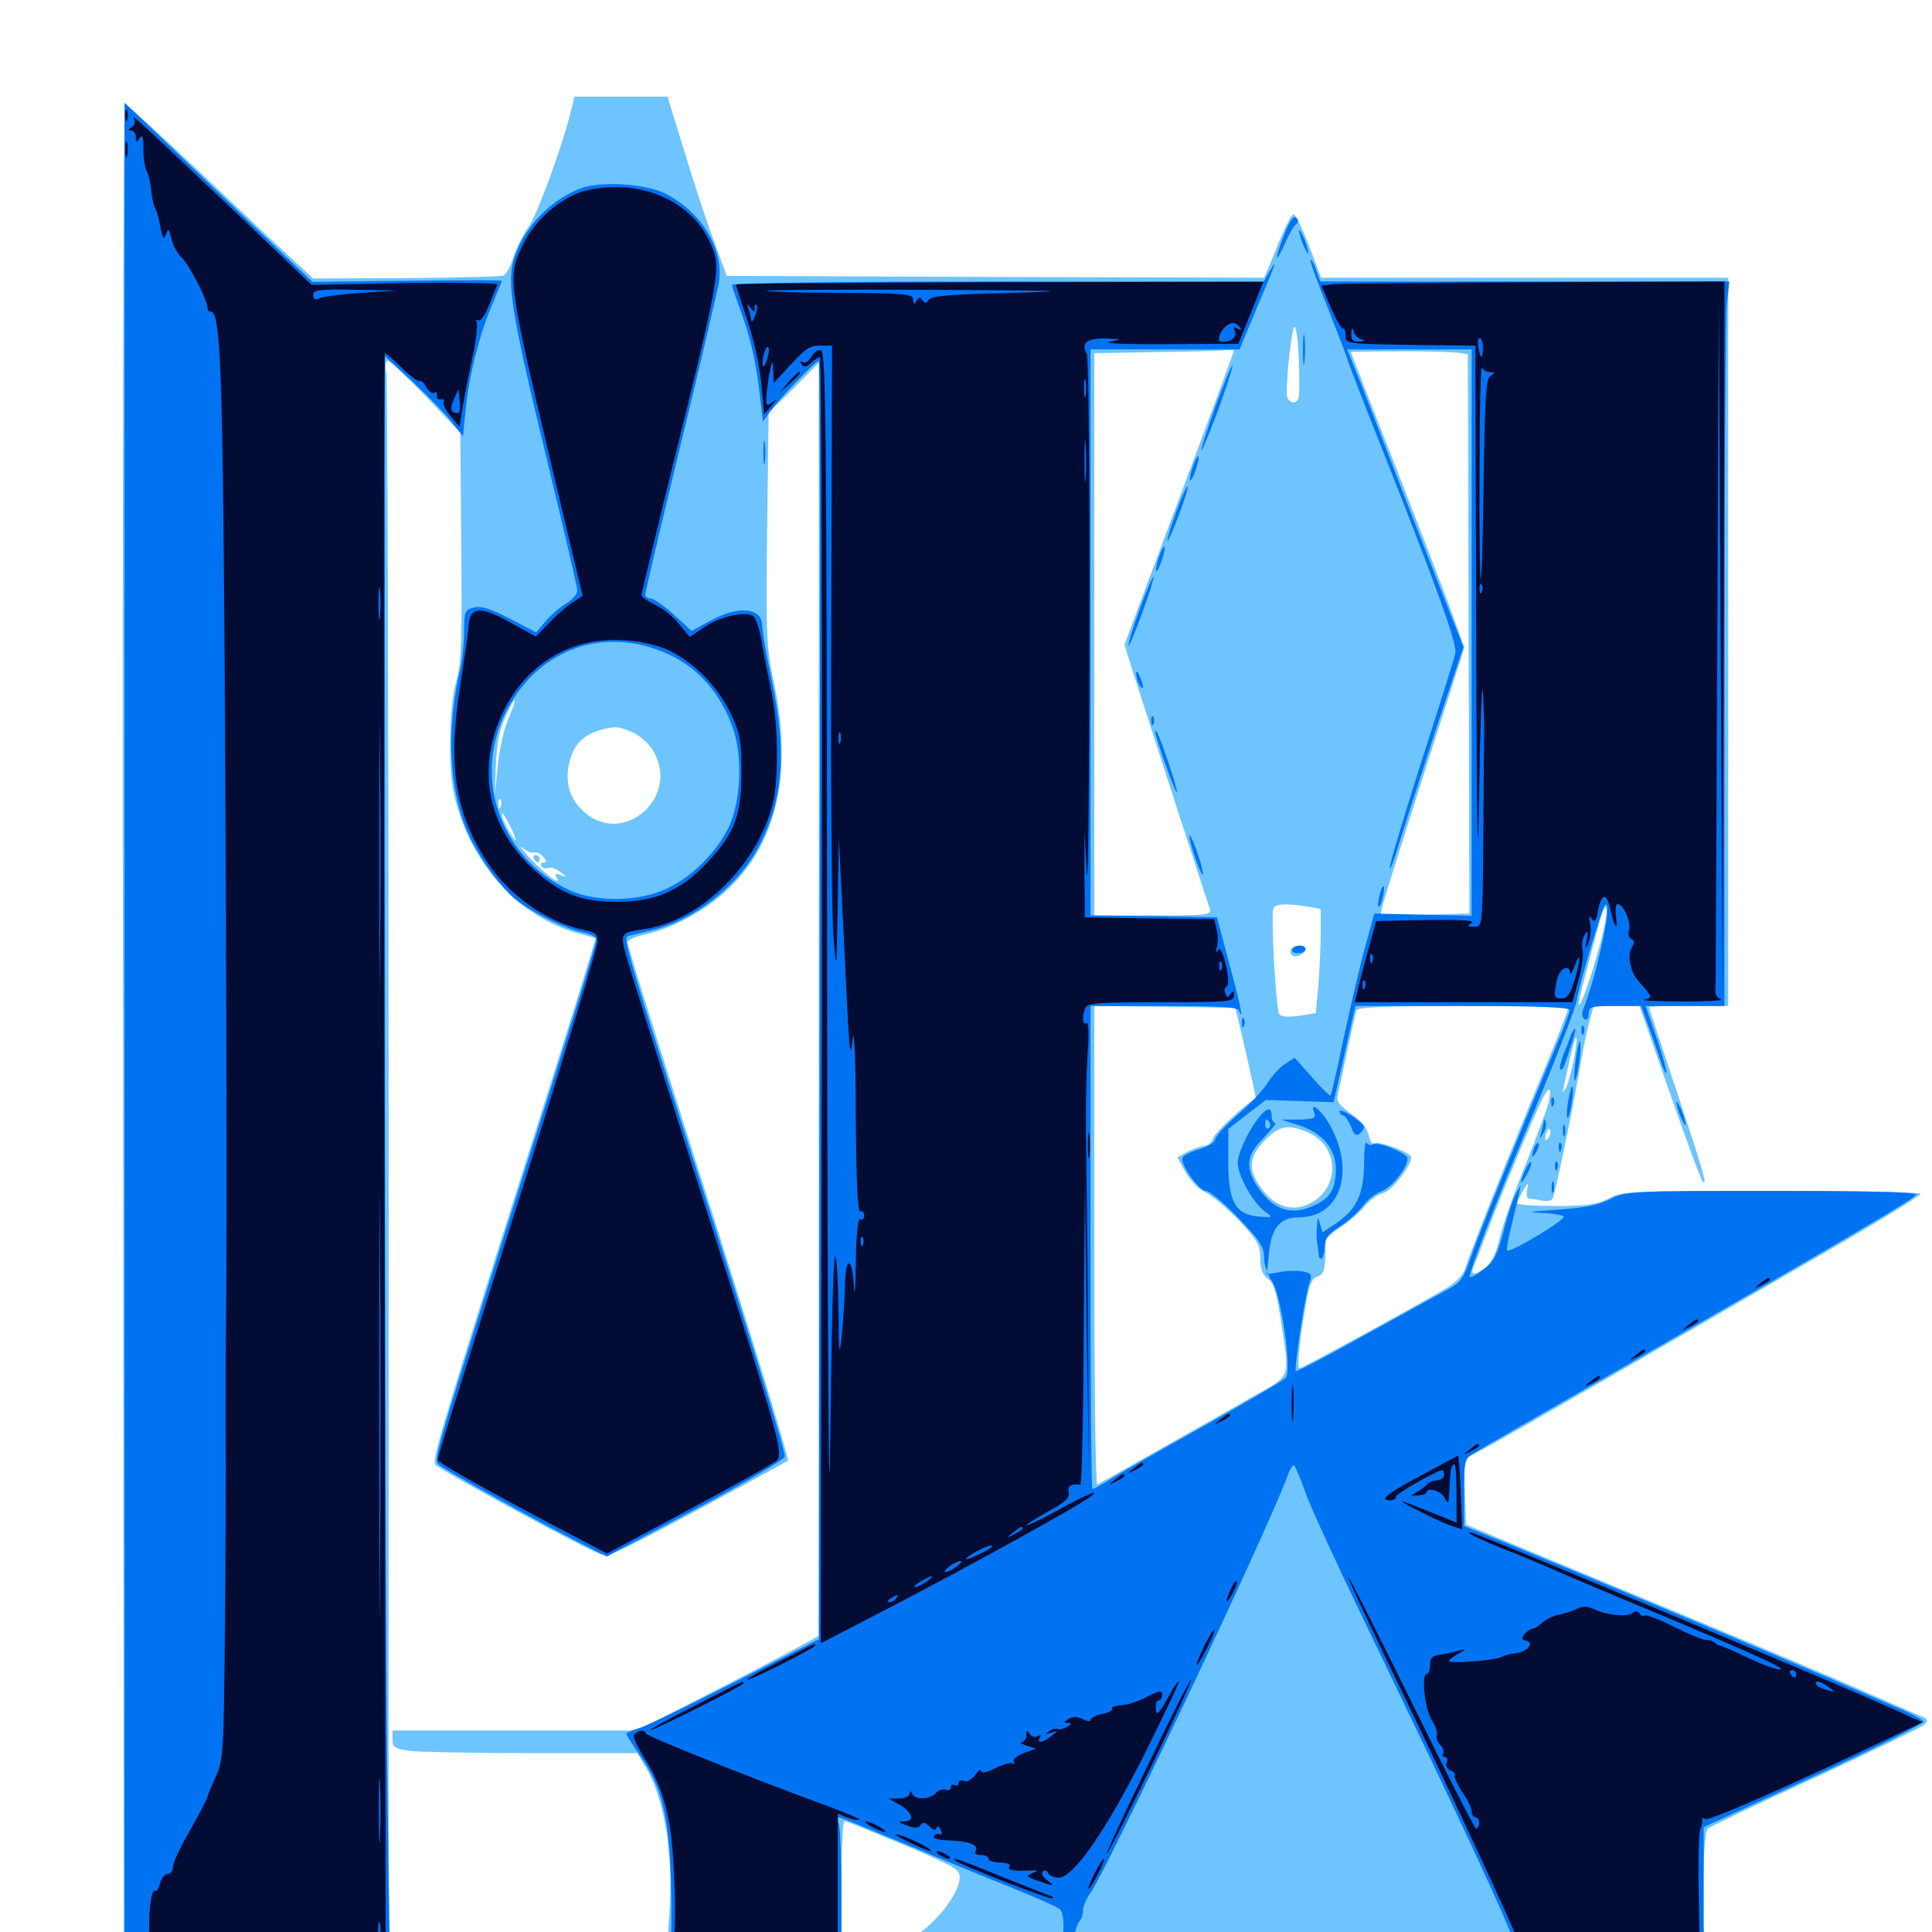 <svg xmlns="http://www.w3.org/2000/svg" viewBox="0 -1000 1000 1000">
	<path fill="#6dc4ff" d="M296.094 -944.727C291.602 -925.781 278.32 -889.258 273.633 -882.617C270.508 -878.32 266.992 -871.094 265.625 -866.602C264.258 -862.109 261.914 -858.008 260.547 -857.422C259.18 -856.836 236.328 -856.25 210.156 -856.055L162.109 -855.859L149.609 -867.383C142.773 -873.633 121.289 -893.945 101.758 -912.5C82.227 -930.859 65.625 -946.094 64.648 -946.094C63.867 -946.094 63.281 -729.688 63.672 -465.234L64.062 15.625L522.656 16.211C775 16.406 983.789 16.211 986.914 15.625C989.844 15.039 992.188 13.281 992.188 11.719C992.188 9.375 983.398 8.984 937.695 8.984H883.203L882.227 2.539C880.469 -7.812 881.641 -51.172 883.789 -53.32C884.961 -54.492 909.961 -66.406 939.453 -79.883C968.945 -93.555 994.336 -105.859 995.898 -107.227C998.242 -109.57 998.047 -110.156 993.945 -111.914C991.406 -112.891 977.344 -119.141 962.891 -125.391C948.438 -131.836 905.273 -150 867.188 -165.82C829.102 -181.641 789.062 -198.242 778.32 -202.734L758.789 -210.938L758.203 -227.734L757.617 -244.531L772.852 -252.734C787.5 -260.938 860.547 -302.93 950.781 -355.273C974.609 -369.141 994.141 -381.25 994.141 -382.031C994.141 -383.008 959.375 -383.594 916.992 -383.594C843.555 -383.594 839.453 -383.398 832.617 -379.688C826.562 -376.562 821.484 -375.781 805.273 -375.781C794.141 -375.781 785.156 -376.367 785.156 -377.344C785.352 -378.125 786.719 -380.859 788.281 -383.594C791.016 -388.281 791.211 -388.281 790.43 -384.18C789.844 -381.641 790.43 -379.688 791.602 -379.492C792.969 -379.492 795.898 -379.102 798.242 -378.516C800.586 -378.125 802.93 -378.516 803.516 -379.492C804.883 -381.445 813.086 -421.289 817.383 -445.117C818.945 -454.883 821.289 -466.406 822.656 -471.094L824.805 -479.297H836.719H848.633L864.062 -434.961C872.656 -410.352 880.273 -389.648 881.25 -388.477C884.18 -385.352 881.25 -395.117 866.797 -438.281C859.57 -460.156 853.516 -478.32 853.516 -478.711C853.516 -479.102 862.695 -479.297 874.023 -479.297H894.531V-667.773V-856.25H789.258H683.789L677.539 -872.852C674.023 -882.031 670.312 -889.258 669.531 -889.062C667.969 -888.477 664.648 -881.641 656.25 -860.547L654.297 -856.25L515.234 -856.641L376.172 -857.227L371.484 -869.922C365.625 -885.742 361.523 -897.656 352.539 -927.148L345.508 -950H321.484H297.266ZM672.266 -813.867C672.656 -804.297 672.656 -795.508 672.266 -794.336C670.898 -789.844 666.016 -791.602 666.016 -796.289C666.016 -808.008 668.75 -830.859 670.117 -830.859C670.898 -830.859 671.875 -823.242 672.266 -813.867ZM638.672 -818.359C638.672 -817.969 625.977 -783.594 610.352 -741.992L582.031 -666.406L585.742 -654.297C587.891 -647.852 597.461 -617.773 607.227 -587.695C616.992 -557.617 625.586 -531.445 626.172 -529.688C627.148 -526.367 624.805 -526.172 596.875 -526.172H566.406V-671.68V-817.188L599.219 -817.773C617.188 -817.969 633.398 -818.555 635.352 -818.75C637.109 -818.945 638.672 -818.75 638.672 -818.359ZM759.766 -816.211C759.766 -815.234 759.961 -749.609 760.156 -670.703L760.547 -527.148L737.5 -526.562L714.453 -525.977L715.625 -531.445C716.406 -534.375 726.172 -565.625 737.5 -600.977L758.008 -664.844L751.758 -682.031C748.438 -691.406 735.156 -725.586 722.461 -758.203C709.57 -790.82 699.219 -817.578 699.219 -817.773C699.219 -817.969 712.891 -818.164 729.492 -818.164C748.438 -818.164 759.766 -817.383 759.766 -816.211ZM220.508 -794.727L238.281 -775.977L238.672 -725.781C239.258 -667.578 238.867 -656.641 236.133 -647.266C232.422 -633.789 231.836 -602.344 235.156 -588.086C243.555 -552.539 268.75 -525 300.195 -516.602L308.398 -514.453L305.273 -504.102C303.711 -498.633 293.945 -467.578 283.789 -435.352C228.125 -259.961 223.242 -243.945 225.391 -241.797C228.125 -238.867 302.539 -198.438 309.961 -195.898C314.844 -193.945 319.531 -196.094 361.328 -218.555C386.523 -232.227 407.422 -243.555 407.812 -243.945C408.594 -244.727 390.43 -304.297 360.352 -398.242C344.922 -446.68 330.859 -491.406 328.906 -497.852C327.148 -504.297 325.195 -510.547 324.805 -511.719C324.219 -513.086 328.125 -515.039 334.375 -516.406C349.414 -519.922 366.797 -529.688 378.125 -541.016C402.734 -565.234 410.352 -601.758 400.391 -647.656C396.68 -664.844 396.484 -671.289 397.07 -726.367L397.852 -786.328L410.938 -799.219L423.828 -812.305V-482.812V-153.32L411.719 -146.68C404.883 -142.969 383.789 -131.836 364.453 -122.07L329.688 -104.297H266.406H203.125V-99.609C203.125 -95.703 204.297 -94.922 212.109 -93.75C217.188 -93.164 245.703 -92.578 275.586 -92.578H329.883L334.766 -84.375C344.141 -67.969 348.633 -39.258 346.484 -9.375L345.117 8.984H273.242H201.172V-396.094C201.172 -618.75 200.586 -803.906 200 -807.227C199.219 -810.742 199.609 -813.281 200.781 -813.281C201.758 -813.281 210.742 -804.883 220.508 -794.727ZM322.852 -665.43C325.195 -665.82 322.852 -666.211 317.383 -666.211C312.109 -666.211 309.961 -665.82 313.086 -665.43C316.016 -665.039 320.312 -665.039 322.852 -665.43ZM263.281 -628.32C260.938 -623.242 258.398 -611.914 257.617 -603.32L256.055 -587.695L256.641 -603.32C257.031 -614.062 258.398 -621.875 261.328 -628.32C263.477 -633.398 265.82 -637.5 266.406 -637.5C266.992 -637.5 265.43 -633.398 263.281 -628.32ZM327.148 -621.094C330.859 -619.531 335.742 -615.234 337.891 -611.719C352.93 -587.109 321.484 -560.547 301.172 -580.859C294.336 -587.5 292.188 -596.289 294.922 -606.25C297.07 -614.453 301.758 -619.336 309.766 -621.875C317.969 -624.219 319.727 -624.219 327.148 -621.094ZM259.18 -582.422C258.594 -580.859 258.008 -581.445 258.008 -583.594C257.812 -585.742 258.398 -586.914 258.984 -586.133C259.57 -585.547 259.766 -583.789 259.18 -582.422ZM264.453 -571.68C266.211 -568.164 267.188 -565.234 266.797 -565.234C265.625 -565.234 259.766 -575.977 259.766 -578.125C259.766 -580.273 260.742 -578.711 264.453 -571.68ZM276.562 -558.789C277.734 -559.18 279.883 -558.203 281.25 -556.445C283.008 -554.297 283.008 -553.516 281.445 -553.516C280.078 -553.516 279.492 -552.734 280.273 -551.562C280.859 -550.586 282.422 -550.195 283.789 -550.781C285.156 -551.172 287.891 -550.391 290.039 -548.633C293.75 -545.898 293.75 -545.703 290.234 -547.07C287.5 -548.047 286.914 -547.656 288.086 -545.898C291.016 -540.82 282.422 -547.266 274.414 -555.664C270.117 -560.352 268.359 -562.695 270.508 -561.133C272.656 -559.375 275.391 -558.203 276.562 -558.789ZM325.586 -536.523C329.688 -536.914 326.953 -537.305 319.336 -537.305C311.914 -537.305 308.594 -536.914 311.914 -536.523C315.43 -536.133 321.68 -536.133 325.586 -536.523ZM676.367 -530.859L683.594 -529.492V-517.383C683.594 -510.742 683.008 -498.633 682.422 -490.43L681.055 -475.586L672.266 -474.219C666.406 -473.438 663.086 -473.633 662.109 -475.195C660.352 -478.32 657.617 -527.539 659.18 -530.078C660.547 -532.227 665.82 -532.422 676.367 -530.859ZM828.125 -511.133C823.633 -494.336 818.164 -478.906 817.188 -479.883C816.602 -480.469 819.922 -493.555 828.32 -524.219C829.688 -529.297 831.055 -531.641 831.445 -529.688C832.031 -527.734 830.469 -519.531 828.125 -511.133ZM644.922 -455.078C647.852 -442.188 650.195 -431.641 650 -431.445C644.922 -428.906 628.711 -413.672 627.93 -410.938C627.148 -408.789 625.391 -407.031 623.828 -407.031C622.266 -407.031 618.359 -405.664 615.039 -404.102L609.375 -400.977L613.672 -393.164C616.211 -388.867 620.703 -384.18 624.023 -382.812C627.344 -381.25 634.961 -374.805 641.211 -368.359C650.977 -358.008 652.344 -355.469 652.344 -348.633C652.344 -342.969 653.516 -340.039 656.25 -338.086C659.375 -335.938 660.742 -331.055 663.086 -316.016C667.578 -286.133 668.359 -288.281 649.805 -277.93C641.016 -272.852 619.336 -260.547 601.562 -250.586C583.789 -240.43 568.75 -232.031 567.969 -231.641C566.992 -231.25 566.406 -286.914 566.406 -355.078V-479.297L602.93 -478.906L639.453 -478.32ZM809.57 -472.07C808.203 -467.969 801.172 -450.586 793.945 -433.398C779.102 -397.461 761.133 -352.148 758.398 -343.555C757.031 -339.453 753.516 -335.938 745.898 -331.641C721.68 -317.773 673.828 -291.797 672.656 -291.797C671.094 -291.797 672.852 -308.203 676.172 -326.367C677.734 -335.156 679.297 -338.672 682.031 -339.258C684.57 -340.039 685.547 -342.188 685.938 -347.852C685.938 -351.953 686.328 -356.445 686.328 -357.812C686.523 -359.18 689.844 -362.109 693.555 -364.648C697.461 -366.992 702.93 -371.68 705.859 -375C708.594 -378.516 713.086 -381.836 715.82 -382.422C720.312 -383.594 730.469 -396.484 730.469 -400.977C730.469 -403.32 713.672 -409.766 711.328 -408.203C710.352 -407.617 708.984 -409.57 708.398 -412.5C707.617 -416.016 704.492 -420.117 699.414 -423.438C693.359 -427.734 691.602 -430.078 692.383 -433.203C692.969 -435.352 695.117 -445.703 697.266 -455.859C699.414 -466.016 701.562 -475.586 702.148 -476.953C702.734 -478.711 715.625 -479.297 757.617 -479.297H812.305ZM814.453 -450.586C813.086 -444.336 811.328 -437.891 810.156 -436.328C808.789 -433.984 808.594 -434.18 809.375 -437.305C809.766 -439.453 811.328 -446.289 812.695 -452.539C814.062 -458.594 815.43 -463.281 815.82 -462.891C816.406 -462.5 815.625 -456.836 814.453 -450.586ZM801.758 -430.078C800.977 -426.562 795.508 -411.914 789.844 -397.656C783.984 -383.398 777.93 -366.406 776.367 -359.766C774.609 -351.758 772.07 -346.484 769.141 -344.141C763.477 -339.844 760.938 -339.648 762.695 -344.141C763.477 -345.898 766.602 -354.102 769.727 -362.305C775.977 -379.297 794.141 -422.852 798.242 -431.055C801.758 -438.086 803.32 -437.695 801.758 -430.078ZM676.562 -414.062C694.727 -406.445 693.555 -382.031 674.805 -375.781C666.797 -373.242 658.789 -376.562 652.734 -385.156C645.703 -394.727 646.289 -401.367 655.078 -410.156C662.305 -417.383 666.602 -418.164 676.562 -414.062ZM801.172 -410.547C799.609 -408.984 799.414 -409.766 800.195 -413.086C800.977 -415.625 801.758 -416.602 802.344 -415.039C802.734 -413.672 802.148 -411.523 801.172 -410.547ZM467.773 -45.117C495.703 -33.203 497.07 -32.422 496.68 -27.344C496.094 -19.531 484.375 -4.492 473.633 2.148C466.016 6.836 461.719 8.008 449.805 8.594L435.547 9.375V-24.023C435.547 -42.383 436.133 -57.422 437.109 -57.422C437.891 -57.422 451.758 -51.758 467.773 -45.117ZM276.367 -555.469C276.953 -554.492 277.93 -553.516 278.516 -553.516C278.906 -553.516 279.297 -554.492 279.297 -555.469C279.297 -556.641 278.32 -557.422 277.148 -557.422C276.172 -557.422 275.781 -556.641 276.367 -555.469ZM667.969 -507.422C667.969 -505.664 669.336 -504.688 671.289 -505.078C676.172 -506.055 676.758 -510.547 672.07 -510.547C669.727 -510.547 667.969 -509.375 667.969 -507.422Z"/>
	<path fill="#0073f3" d="M64.453 -466.016V14.844H528.32C836.328 14.844 992.188 14.258 992.188 12.891C992.188 10.742 980.664 10.352 919.922 10.156L881.836 9.961V-22.266V-54.297L939.062 -80.664C970.508 -95.117 995.898 -107.812 995.508 -108.984C995.117 -109.961 989.258 -113.281 982.227 -116.016C975.391 -118.945 959.18 -125.977 946.289 -131.641C923.242 -141.602 831.836 -179.883 782.812 -200L757.812 -210.156V-227.539C757.812 -243.359 758.203 -245.117 762.305 -247.461C764.648 -249.023 799.609 -269.141 839.844 -292.188C958.594 -360.547 991.211 -379.688 991.797 -381.641C992.188 -383.008 965.82 -383.594 916.992 -383.594C843.359 -383.594 841.406 -383.398 833.398 -379.297C827.344 -376.172 819.922 -374.805 805.664 -373.828C792.188 -372.852 789.453 -372.461 797.266 -372.266C803.32 -372.07 808.789 -371.094 809.375 -370.312C810.352 -368.555 781.641 -351.367 780.078 -352.734C779.688 -353.32 780.469 -358.398 782.031 -364.258C783.398 -370.117 785.156 -377.539 785.938 -380.664L787.109 -386.523L784.375 -381.641C783.008 -378.906 780.078 -370.312 778.125 -362.305C775 -350.586 773.242 -347.07 767.969 -342.969C764.453 -340.234 761.133 -338.477 760.742 -339.062C759.766 -340.039 774.609 -378.516 789.062 -412.891C803.125 -446.289 816.406 -480.273 816.406 -483.398C816.602 -487.305 829.102 -529.883 830.664 -531.445C835.156 -535.742 826.953 -496.484 819.336 -477.148C818.75 -475.195 818.945 -473.242 820.117 -472.461C821.484 -471.875 822.266 -472.852 822.266 -475.195C822.266 -478.906 823.438 -479.297 835.742 -479.297H849.414L853.125 -469.141C855.273 -463.477 858.008 -455.469 859.375 -451.367C860.547 -447.266 862.109 -444.141 862.5 -444.727C862.891 -445.117 860.742 -453.125 857.617 -462.305L851.758 -479.297H872.266H892.578V-654.883C892.578 -751.367 893.164 -835.742 893.75 -842.383L895.117 -854.297H789.258H683.398L681.25 -860.352C680.078 -863.477 678.906 -865.82 678.32 -865.43C677.93 -864.844 682.031 -853.516 687.5 -840.039C692.773 -826.562 697.266 -815.039 697.266 -814.453C697.266 -813.867 705.664 -791.992 716.016 -766.016C743.359 -696.875 754.297 -666.602 753.32 -661.914C752.93 -659.766 744.922 -634.375 735.547 -605.273C726.367 -576.367 718.945 -551.758 719.336 -550.781C719.727 -549.805 721.875 -555.469 724.219 -563.672C726.758 -571.68 735.156 -597.852 742.969 -621.68L757.422 -665.039L753.906 -674.219C751.758 -679.297 740.039 -709.375 727.734 -741.016C715.625 -772.656 703.711 -803.32 701.367 -808.984L697.266 -819.141H729.492H761.719V-672.461V-525.977L736.523 -526.562L711.328 -527.148L706.25 -508.594C703.516 -498.438 698.633 -477.344 695.312 -461.914C692.188 -446.484 689.062 -433.398 688.672 -433.008C688.281 -432.617 683.984 -436.719 679.102 -442.383L670.117 -452.539L665.039 -449.219C662.109 -447.266 658.203 -442.969 656.25 -439.648C654.102 -436.133 647.266 -428.711 640.625 -423.047C634.18 -417.383 628.906 -411.523 628.906 -410.156C628.906 -408.789 625.391 -406.641 621.094 -405.273C616.992 -404.102 612.891 -402.148 612.109 -400.977C610.352 -398.047 620.508 -383.594 624.219 -383.594C625.977 -383.594 633.594 -377.344 640.82 -369.727C652.148 -358.008 654.297 -354.688 654.297 -349.023C654.297 -345.508 656.055 -340.039 658.203 -337.109C663.086 -330.273 668.945 -290.039 665.43 -286.719C664.062 -285.352 644.727 -274.023 622.07 -261.328C599.609 -248.828 577.734 -236.328 573.828 -233.789C569.727 -231.25 566.016 -229.297 565.43 -229.297C564.844 -229.297 564.453 -285.547 564.453 -354.297V-479.297H602.344C630.859 -479.297 640.625 -478.711 641.211 -476.953C644.141 -469.922 641.797 -480.859 636.133 -501.758L629.883 -525.195L597.07 -525.781L564.453 -526.172V-672.656V-819.141H603.125H641.602L650.391 -840.234C660.547 -864.258 661.523 -866.992 657.227 -859.766L654.102 -854.297H516.602C438.477 -854.297 378.906 -853.516 378.906 -852.539C378.906 -851.562 381.055 -845.312 383.594 -838.477C388.477 -825.195 391.602 -811.523 393.555 -793.164L394.922 -781.836L398.828 -787.305C403.906 -794.141 422.266 -813.281 423.828 -813.281C424.414 -813.281 424.609 -664.453 424.219 -482.422L423.828 -151.562L380.469 -129.492C356.445 -117.188 334.18 -106.445 330.664 -105.469C327.148 -104.492 324.219 -103.125 324.219 -102.539C324.219 -101.953 327.344 -97.07 331.055 -91.602C342.188 -75.977 346.094 -60.938 347.266 -27.734C347.656 -11.914 347.656 3.125 346.875 5.859L345.703 10.938H273.633H201.758L200.586 -68.75C199.805 -112.5 199.219 -298.438 199.219 -481.836V-815.625L213.477 -802.539C221.094 -795.312 230.273 -786.133 233.594 -781.836L239.648 -774.219L241.016 -788.086C242.773 -805.469 248.047 -826.562 254.688 -842.188C257.422 -848.828 259.766 -854.492 259.766 -854.688C259.766 -855.078 237.695 -855.078 210.742 -854.688L161.719 -854.102L125.391 -888.672C105.273 -907.812 83.398 -928.711 76.758 -935.156L64.453 -946.875ZM812.5 -477.148C812.5 -476.172 809.18 -467.188 804.883 -457.227C788.281 -417.773 765.82 -362.305 761.523 -349.805C757.422 -337.891 755.859 -335.938 749.023 -332.422C744.727 -330.078 725.586 -319.531 706.445 -308.984C687.109 -298.242 671.094 -289.844 670.703 -290.234C669.727 -291.406 675.586 -330.273 677.734 -335.938C679.297 -340.039 678.906 -340.82 674.805 -341.797C672.07 -342.383 666.602 -342.383 662.695 -341.602L655.664 -340.43L656.836 -351.758C658.203 -364.648 662.695 -369.922 672.266 -369.922C693.164 -369.922 701.367 -392.383 689.258 -416.016C684.766 -424.805 677.539 -431.055 680.273 -423.828C681.25 -421.289 680.078 -420.703 672.266 -420.508H663.086L672.266 -417.578C684.18 -413.867 691.406 -405.469 691.406 -395.117C691.406 -385.352 688.867 -380.469 682.031 -376.953C669.727 -370.508 660.352 -372.852 652.148 -383.984C644.141 -395.117 644.727 -401.758 654.102 -411.133C658.203 -415.43 660.938 -418.75 659.961 -418.75C658.984 -418.75 658.203 -420.508 658.203 -422.656C658.203 -429.102 652.93 -425 646.484 -413.867C643.359 -408.203 640.625 -401.172 640.625 -398.242C640.625 -391.602 648.633 -377.148 654.883 -372.852C659.18 -369.727 658.984 -369.727 651.562 -370.312C639.453 -371.289 635.742 -377.93 635.742 -398.828V-415.625L645.508 -423.242L655.273 -430.664L672.656 -430.078L690.234 -429.492L691.602 -435.352C692.383 -438.672 694.922 -449.805 697.266 -460.352L701.562 -479.297H757.031C794.531 -479.297 812.5 -478.711 812.5 -477.148ZM657.227 -418.945C657.812 -417.969 657.617 -416.602 656.641 -416.016C655.664 -415.43 654.883 -416.211 654.883 -417.773C654.883 -421.094 655.469 -421.484 657.227 -418.945ZM675.781 -227.344C678.125 -220.312 692.969 -188.281 708.398 -156.25C755.664 -58.594 780.664 -4.688 784.18 6.445L785.352 10.938H669.922H554.297L555.664 3.516C556.25 -0.391 557.812 -4.492 558.789 -5.664C559.766 -6.641 560.547 -9.18 560.547 -11.133C560.547 -13.086 562.109 -17.188 564.258 -19.922C573.438 -33.008 656.641 -209.18 666.211 -235.547C667.578 -239.648 669.336 -242.383 669.922 -241.406C670.703 -240.625 673.242 -234.375 675.781 -227.344ZM466.211 -46.484C483.203 -39.453 508.008 -29.102 521.484 -23.828C534.961 -18.359 547.07 -13.086 548.438 -11.914C550 -10.547 550.781 -6.445 550.391 0L549.805 9.961L492.773 10.547L435.547 10.938V-19.727C435.547 -36.719 434.961 -52.539 434.375 -55.078C433.594 -57.422 433.594 -59.375 434.18 -59.375C434.961 -59.375 449.219 -53.516 466.211 -46.484ZM693.359 -424.805C693.359 -423.633 694.141 -422.656 695.117 -422.656C696.094 -422.656 697.852 -420.117 699.219 -416.992C700.977 -412.305 702.148 -411.719 704.102 -413.477C705.469 -414.844 706.25 -416.406 705.859 -417.188C703.906 -420.312 693.359 -426.758 693.359 -424.805ZM706.055 -397.461C705.859 -382.031 702.148 -374.023 691.797 -366.992L684.57 -362.109L683.203 -366.406C682.227 -370.508 682.031 -370.312 681.641 -365.039C681.445 -361.914 681.445 -358.398 681.641 -357.227C682.031 -356.25 682.227 -353.711 682.422 -351.953C682.617 -345.898 685.547 -348.242 685.547 -354.297C685.547 -358.984 687.109 -361.133 693.359 -365.039C697.461 -367.773 702.93 -372.461 705.273 -375.586C707.617 -378.906 712.109 -382.422 715.039 -383.398C720.312 -385.156 728.516 -395.703 728.516 -400.391C728.516 -403.125 713.086 -409.375 710.547 -407.617C709.375 -407.031 708.008 -407.422 707.227 -408.594C706.641 -409.57 706.055 -404.688 706.055 -397.461ZM300.586 -902.539C285.156 -896.68 271.68 -882.812 266.406 -867.188C261.914 -854.297 264.648 -838.086 283.203 -761.523C291.797 -726.172 298.828 -696.094 298.828 -694.336C298.828 -692.578 296.289 -689.648 293.164 -687.695C290.039 -685.938 285.156 -681.641 282.422 -678.516L277.539 -672.656L264.062 -679.688C253.906 -684.961 249.023 -686.523 245.312 -685.547C240.625 -684.375 240.234 -683.594 240.234 -673.047C240.234 -666.992 239.258 -658.398 238.281 -654.102C231.445 -624.414 232.031 -596.68 240.039 -574.219C244.727 -560.742 257.617 -541.992 267.188 -534.18C276.172 -527.148 293.164 -518.945 302.344 -517.188C305.664 -516.602 308.594 -515.039 308.594 -513.867C308.594 -511.523 301.367 -488.086 275.391 -406.055C225.195 -247.656 224.219 -244.531 226.953 -241.992C229.492 -239.453 280.664 -211.133 302.148 -200.391L314.062 -194.336L360.156 -218.945C385.547 -232.422 406.25 -244.727 406.25 -246.094C406.25 -249.805 387.109 -311.914 359.961 -396.289C325.586 -503.711 322.266 -514.648 325 -515.43C326.172 -515.82 331.641 -516.992 336.914 -518.359C359.57 -523.633 382.617 -541.797 393.359 -562.891C405.469 -586.719 407.227 -610.938 399.414 -648.242C396.68 -661.133 394.531 -673.633 394.531 -675.977C394.531 -685.547 382.422 -686.719 367.969 -678.906L358.008 -673.438L348.828 -681.836C343.75 -686.523 338.281 -690.234 336.719 -690.234C335.156 -690.234 333.984 -691.211 333.984 -692.188C333.984 -693.359 342.188 -728.32 352.344 -769.922C362.5 -811.523 371.289 -849.219 372.07 -853.711C374.805 -870.898 363.477 -889.844 344.727 -899.609C334.961 -904.883 310.938 -906.445 300.586 -902.539ZM347.266 -660.742C361.719 -653.711 372.461 -641.406 378.906 -624.414C384.375 -609.961 383.789 -586.719 377.539 -572.656C371.68 -559.961 358.984 -546.68 345.898 -540.43C331.445 -533.203 308.789 -532.812 294.727 -539.258C260.352 -554.883 245.117 -595.117 260.547 -628.711C276.562 -663.867 312.891 -677.344 347.266 -660.742ZM664.648 -878.32C659.375 -865.234 659.961 -862.305 665.234 -874.219C667.188 -878.906 669.727 -883.203 670.898 -883.984C672.07 -884.961 672.266 -885.938 670.898 -887.305C669.531 -888.672 667.383 -885.547 664.648 -878.32ZM673.047 -877.734C673.633 -875 675.195 -871.484 676.172 -869.922C677.344 -867.969 677.539 -868.555 676.562 -871.875C675.977 -874.609 674.414 -878.125 673.438 -879.688C672.266 -881.641 672.07 -881.055 673.047 -877.734ZM674.414 -819.141C674.414 -812.109 674.805 -809.375 675.195 -812.891C675.586 -816.211 675.586 -822.07 675.195 -825.586C674.805 -828.906 674.414 -826.172 674.414 -819.141ZM629.102 -789.648C624.805 -777.539 621.484 -767.383 621.875 -766.992C622.266 -766.602 626.172 -776.172 630.664 -788.086C634.961 -800.195 638.281 -810.352 637.891 -810.742C637.5 -811.133 633.594 -801.562 629.102 -789.648ZM395.117 -765.43C395.117 -760.156 395.508 -758.008 395.898 -761.133C396.289 -764.062 396.289 -768.359 395.898 -770.898C395.508 -773.242 395.117 -770.898 395.117 -765.43ZM617.383 -758.398C616.211 -754.883 615.625 -751.758 616.016 -751.367C616.406 -750.977 617.773 -753.32 618.945 -756.836C620.117 -760.352 620.703 -763.477 620.312 -763.867C619.922 -764.258 618.555 -761.914 617.383 -758.398ZM608.789 -734.961C605.859 -727.148 603.906 -720.508 604.297 -720.117C604.688 -719.727 607.227 -725.781 610.156 -733.398C613.086 -741.016 615.039 -747.656 614.648 -748.242C614.258 -748.633 611.523 -742.578 608.789 -734.961ZM599.805 -711.523C598.633 -708.008 598.047 -704.883 598.438 -704.492C598.828 -704.102 600.195 -706.445 601.367 -709.961C602.539 -713.477 603.125 -716.602 602.734 -716.992C602.344 -717.383 600.977 -715.039 599.805 -711.523ZM590.039 -685.156C586.719 -675.977 583.984 -667.383 584.18 -666.016C584.18 -664.844 587.305 -672.07 591.016 -682.227C594.727 -692.383 597.461 -700.977 597.07 -701.367C596.68 -701.758 593.555 -694.531 590.039 -685.156ZM588.086 -651.172C588.086 -649.609 588.867 -646.875 589.844 -645.312C592.188 -641.797 592.188 -644.922 589.844 -650.195C588.672 -652.734 588.086 -653.125 588.086 -651.172ZM595.898 -626.562C595.898 -624.414 596.484 -623.828 597.07 -625.391C597.656 -626.758 597.461 -628.516 596.875 -629.102C596.289 -629.883 595.703 -628.711 595.898 -626.562ZM598.633 -618.359C602.344 -605.859 609.18 -587.891 609.18 -589.844C609.375 -592.578 600 -620.117 598.438 -621.68C597.656 -622.266 597.852 -620.703 598.633 -618.359ZM615.625 -567.188C615.625 -565.625 617.188 -559.961 619.141 -554.492C621.094 -549.219 622.656 -546.094 622.656 -547.656C622.656 -549.219 621.094 -555.078 619.141 -560.352C617.188 -565.82 615.625 -568.75 615.625 -567.188ZM714.062 -536.719C713.281 -533.984 713.086 -531.25 713.477 -530.664C714.062 -530.273 715.039 -532.227 715.625 -535.156C716.406 -537.891 716.602 -540.625 716.211 -541.211C715.625 -541.602 714.648 -539.648 714.062 -536.719ZM668.945 -508.594C668.359 -507.617 669.531 -506.641 671.68 -506.641C674.023 -506.641 675.781 -507.617 675.781 -508.594C675.781 -509.766 674.609 -510.547 673.047 -510.547C671.484 -510.547 669.531 -509.766 668.945 -508.594ZM642.773 -470.312C642.773 -468.164 643.359 -467.578 643.945 -469.141C644.531 -470.508 644.336 -472.266 643.75 -472.852C643.164 -473.633 642.578 -472.461 642.773 -470.312ZM818.555 -466.406C818.555 -464.258 819.141 -463.672 819.727 -465.234C820.312 -466.602 820.117 -468.359 819.531 -468.945C818.945 -469.727 818.359 -468.555 818.555 -466.406ZM813.086 -464.258C812.5 -462.305 810.742 -457.812 809.18 -454.102C807.812 -450.391 807.031 -447.07 807.617 -446.484C808.008 -445.898 808.984 -446.68 809.57 -448.242C814.062 -460.742 816.016 -467.578 815.234 -467.578C814.844 -467.578 813.867 -466.016 813.086 -464.258ZM815.625 -451.758C814.844 -446.289 814.648 -441.406 815.039 -440.82C815.625 -440.43 816.602 -444.531 817.383 -450C818.164 -455.469 818.359 -460.352 817.773 -460.938C817.383 -461.523 816.406 -457.227 815.625 -451.758ZM811.719 -430.273C810.938 -425.781 810.742 -421.68 811.328 -421.289C811.719 -420.898 812.695 -424.023 813.477 -428.516C814.258 -433.008 814.453 -436.914 813.867 -437.5C813.477 -438.086 812.5 -434.766 811.719 -430.273ZM802.93 -429.297C802.93 -427.148 803.516 -426.562 804.102 -428.125C804.688 -429.492 804.492 -431.25 803.906 -431.836C803.32 -432.617 802.734 -431.445 802.93 -429.297ZM868.359 -426.562C868.945 -423.828 870.508 -420.312 871.484 -418.75C872.656 -416.797 872.852 -417.383 871.875 -420.703C871.289 -423.438 869.727 -426.953 868.75 -428.516C867.578 -430.469 867.383 -429.883 868.359 -426.562ZM799.023 -419.336C798.828 -418.164 798.242 -415.43 797.656 -413.477C796.68 -410.156 796.68 -410.156 798.828 -413.477C800 -415.43 800.586 -417.969 800 -419.336C799.414 -421.094 799.023 -421.094 799.023 -419.336ZM808.984 -414.844C808.984 -412.109 809.375 -411.133 809.961 -412.5C810.352 -413.672 810.352 -416.016 809.961 -417.383C809.375 -418.555 808.984 -417.578 808.984 -414.844ZM794.141 -406.055C792.383 -400.977 792.773 -399.805 795.117 -403.711C796.289 -405.664 796.875 -407.812 796.289 -408.203C795.898 -408.789 794.922 -407.812 794.141 -406.055ZM806.836 -405.859C806.836 -403.711 807.422 -403.125 808.008 -404.688C808.594 -406.055 808.398 -407.812 807.812 -408.398C807.227 -409.18 806.641 -408.008 806.836 -405.859ZM789.453 -394.336C786.133 -387.109 786.719 -385.547 790.234 -391.992C791.992 -395.117 792.969 -398.047 792.383 -398.438C791.992 -398.828 790.625 -397.07 789.453 -394.336ZM804.883 -396.094C804.883 -393.945 805.469 -393.359 806.055 -394.922C806.641 -396.289 806.445 -398.047 805.859 -398.633C805.273 -399.414 804.688 -398.242 804.883 -396.094ZM803.125 -385.547C803.125 -382.812 803.516 -381.836 804.102 -383.203C804.492 -384.375 804.492 -386.719 804.102 -388.086C803.516 -389.258 803.125 -388.281 803.125 -385.547Z"/>
	<path fill="#020c35" d="M64.844 -940.234C64.844 -937.5 65.234 -936.523 65.82 -937.891C66.211 -939.062 66.211 -941.406 65.82 -942.773C65.234 -943.945 64.844 -942.969 64.844 -940.234ZM69.336 -938.477C70.117 -936.914 69.727 -935.156 68.164 -934.18C66.211 -933.008 66.016 -932.422 67.969 -932.422C69.141 -932.422 70.312 -930.859 70.312 -929.102C70.312 -926.172 70.703 -925.977 72.266 -928.516C73.633 -930.664 74.219 -929.102 74.219 -923.047C74.219 -918.359 75 -913.086 75.977 -911.328C76.953 -909.57 77.93 -904.883 78.32 -901.172C78.711 -897.461 79.492 -893.555 80.273 -892.383C80.859 -891.406 82.227 -886.914 83.008 -882.617C84.18 -876.367 84.766 -875.586 85.938 -878.711C87.109 -882.031 87.5 -881.836 88.672 -876.562C89.453 -873.047 91.797 -868.75 93.945 -866.797C97.852 -863.281 107.422 -844.531 107.422 -840.625C107.422 -839.453 108.203 -838.672 109.18 -838.672C114.062 -838.672 115.234 -807.617 116.211 -664.844C117.188 -515.43 117.578 -360.352 116.992 -316.211C116.797 -303.32 116.797 -277.93 116.797 -259.57C116.992 -241.406 116.797 -195.703 116.406 -158.008C115.82 -92.773 115.625 -89.258 111.719 -80.469C109.375 -75.391 107.422 -70.703 107.422 -69.922C107.422 -69.336 103.32 -61.523 98.438 -52.734C93.359 -44.141 89.258 -35.352 89.453 -33.398C89.453 -31.641 88.281 -30.078 86.914 -30.078C85.352 -30.078 83.594 -27.93 82.812 -25.195C82.227 -22.461 80.859 -20.703 80.078 -21.289C78.125 -22.461 76.367 -5.469 77.539 2.539L78.711 8.984L136.523 9.375L194.336 9.961L131.836 10.938L69.336 11.914L134.57 12.5L199.609 12.891L199.023 -402.148C198.633 -630.469 198.633 -817.188 199.219 -817.188C199.805 -817.188 203.711 -813.672 208.008 -809.57C212.305 -805.273 216.406 -802.344 217.188 -802.734C217.969 -803.32 219.531 -801.758 220.703 -799.609C221.875 -797.461 223.633 -796.094 224.805 -796.68C225.781 -797.461 226.367 -796.875 226.172 -795.312C225.781 -793.945 226.758 -792.969 228.125 -793.359C229.688 -793.555 230.273 -792.969 229.688 -791.992C228.906 -791.016 230.664 -787.695 233.203 -784.57L237.891 -779.102L239.062 -786.914C239.648 -791.211 241.992 -802.93 244.141 -813.086C246.289 -823.047 247.461 -832.227 246.68 -833.398C246.094 -834.375 246.484 -834.766 247.461 -834.18C248.633 -833.398 251.172 -836.914 253.125 -842.188C255.273 -847.266 257.031 -851.953 257.422 -852.734C257.812 -853.516 236.328 -853.906 209.766 -853.516L161.328 -852.539L126.172 -886.133C70.117 -939.258 67.773 -941.406 69.336 -938.477ZM187.5 -848.438C177.344 -847.852 167.383 -846.484 165.625 -845.703C163.086 -844.531 162.109 -844.922 162.109 -847.266C162.109 -850 165.039 -850.391 184.18 -850L206.055 -849.609ZM237.891 -849.023C239.648 -849.609 237.695 -850 233.398 -849.805C229.102 -849.805 227.539 -849.414 230.078 -849.023C232.422 -848.633 235.938 -848.633 237.891 -849.023ZM237.5 -786.523C237.109 -785.938 235.742 -786.133 234.57 -786.719C233.203 -787.695 233.398 -789.844 234.961 -793.359L237.305 -798.633L237.891 -792.969C238.281 -790.039 238.086 -787.109 237.5 -786.523ZM196.68 -681.055C196.289 -676.953 195.898 -679.883 195.898 -687.305C195.898 -694.922 196.289 -698.047 196.68 -694.727C197.07 -691.211 197.07 -684.961 196.68 -681.055ZM196.68 -503.32C196.484 -473.438 196.289 -497.852 196.289 -557.422C196.289 -616.992 196.484 -641.406 196.68 -611.719C197.07 -581.836 197.07 -533.008 196.68 -503.32ZM196.68 -183.789C196.484 -135.352 196.289 -175 196.289 -272.266C196.289 -369.531 196.484 -409.18 196.68 -360.547C197.07 -312.109 197.07 -232.422 196.68 -183.789ZM196.68 -49.219C196.484 -41.406 196.094 -47.266 196.094 -62.305C196.094 -77.344 196.289 -83.789 196.68 -76.562C197.07 -69.336 197.07 -57.031 196.68 -49.219ZM196.68 2.539C196.094 4.492 195.703 2.93 195.703 -0.781C195.703 -4.492 196.094 -6.055 196.68 -4.297C197.07 -2.344 197.07 0.781 196.68 2.539ZM64.844 -922.656C64.844 -918.945 65.234 -917.383 65.82 -919.336C66.211 -921.094 66.211 -924.219 65.82 -926.172C65.234 -927.93 64.844 -926.367 64.844 -922.656ZM297.656 -899.414C286.133 -894.141 276.367 -884.766 270.703 -873.438C262.5 -857.031 262.891 -854.297 285.547 -758.789L301.562 -691.602L296.875 -688.477C294.141 -686.914 288.672 -682.227 284.57 -677.93L277.344 -670.508L264.648 -677.539C249.023 -686.328 243.359 -686.133 242.578 -676.562C242.383 -672.852 240.234 -658.398 238.086 -644.336C231.641 -603.711 235.547 -578.906 252.734 -552.93C263.867 -536.328 283.203 -522.656 301.953 -518.75C308.594 -517.383 309.57 -516.406 309.18 -512.109C308.984 -509.18 293.555 -458.398 274.805 -398.828C235.547 -274.805 226.562 -246.094 226.562 -244.336C226.562 -242.969 251.562 -228.906 287.5 -209.961L314.258 -195.898L356.836 -218.75C380.273 -231.25 400.586 -242.578 402.148 -244.141C405.469 -247.07 402.344 -258.789 376.562 -339.648C367.969 -366.602 354.688 -407.812 347.266 -431.445C339.648 -455.078 330.664 -483.789 327.148 -495.312C320.117 -518.555 319.531 -516.797 334.961 -519.336C363.867 -524.219 392.969 -553.711 400.195 -584.961C403.125 -597.656 402.734 -626.758 399.219 -642.383C397.656 -650 395.312 -661.328 394.336 -667.773C393.164 -674.219 391.211 -680.078 390.039 -681.055C385.938 -683.789 373.047 -681.055 364.844 -675.586L357.031 -670.312L351.367 -677.148C348.438 -680.859 342.773 -685.352 338.867 -687.109C335.156 -688.867 332.031 -691.016 332.031 -691.992C332.031 -692.773 337.695 -716.211 344.531 -744.141C373.633 -861.328 373.633 -861.328 367.383 -874.805C359.766 -891.797 340.625 -903.125 319.336 -903.125C310.156 -903.125 302.93 -901.758 297.656 -899.414ZM343.164 -664.648C357.031 -659.375 371.289 -645.508 378.516 -630.078C383.008 -620.508 383.789 -616.406 383.789 -600.391C383.789 -578.125 380.273 -568.555 366.016 -553.516C352.539 -539.062 339.062 -533.203 319.531 -533.203C300.195 -533.203 289.648 -537.5 275.195 -550.977C251.953 -572.852 246.484 -603.32 260.742 -632.227C272.266 -655.273 293.359 -668.75 317.773 -668.75C327.344 -668.75 335.352 -667.383 343.164 -664.648ZM380.859 -852.734C380.859 -852.344 383.594 -843.945 386.914 -833.984C390.234 -824.023 393.359 -809.57 394.141 -800.781L395.508 -785.547L399.414 -790.039C402.344 -793.555 402.344 -793.945 400 -791.992C396.875 -789.648 396.484 -789.844 396.68 -793.945C396.68 -796.484 397.461 -802.148 398.242 -806.445C399.805 -814.062 400 -814.062 400.195 -808.008L400.391 -801.562L406.25 -808.008C417.383 -820.117 418.75 -821.094 424.609 -821.094H430.664L430.273 -677.148C429.883 -597.852 430.469 -524.609 431.445 -514.453C433.008 -496.289 433.008 -496.68 433.594 -531.055L434.18 -566.211L436.719 -515.43C439.844 -450 439.844 -450.586 441.406 -462.695C442.188 -468.164 442.969 -449.805 442.969 -422.07C443.164 -389.062 443.945 -372.07 445.312 -372.852C446.484 -373.438 447.266 -372.656 447.266 -370.898C447.266 -369.141 446.484 -368.359 445.312 -368.945C444.141 -369.727 443.164 -361.523 442.969 -346.094C442.773 -332.812 442.383 -327.539 441.992 -334.375C441.016 -350.586 437.5 -349.805 437.305 -333.398C437.109 -325.977 436.328 -314.453 435.547 -307.422C434.375 -296.875 434.18 -299.609 433.984 -322.852C433.789 -338.281 433.008 -350.391 432.227 -349.609C431.25 -348.828 430.273 -304.492 429.688 -251.172C429.102 -197.852 428.32 -303.516 428.125 -486.133C427.93 -775 427.539 -818.164 425 -818.75C423.438 -819.141 421.094 -817.578 419.922 -815.234C418.75 -813.086 416.797 -811.914 415.625 -812.5C414.258 -813.477 414.062 -812.891 414.844 -811.523C416.016 -809.766 417.188 -809.766 419.727 -812.109C421.68 -813.867 423.828 -815.234 424.414 -815.234C425.195 -815.234 425.586 -665.43 425.391 -482.227L424.805 -149.414L462.109 -168.75C498.633 -187.695 554.688 -218.555 563.086 -224.414C571.289 -230.078 563.867 -227.344 547.656 -218.359C538.672 -213.477 531.25 -209.961 531.25 -210.547C531.25 -210.938 536.328 -214.258 542.773 -217.773C551.562 -222.656 553.906 -224.805 553.125 -227.734C552.344 -230.859 554.492 -232.227 559.18 -231.445C559.961 -231.445 560.742 -266.602 560.938 -309.766L561.523 -388.477L562.5 -312.305L563.672 -236.133L563.086 -315.234C562.695 -358.789 562.305 -403.516 562.109 -414.844C561.914 -426.172 562.305 -443.555 562.891 -453.516C563.672 -464.453 563.477 -471.094 562.305 -470.508C560.352 -469.141 559.961 -473.438 561.719 -478.125C562.695 -480.859 567.969 -481.25 600.781 -481.25C635.547 -481.25 638.672 -481.445 638.672 -484.766C638.672 -487.305 638.281 -487.5 636.914 -485.547C635.547 -483.398 635.156 -483.398 634.18 -485.938C633.594 -487.5 633.984 -489.062 634.961 -489.453C636.133 -489.844 635.938 -493.75 634.57 -500.391C632.812 -507.422 631.641 -509.766 630.469 -508.203C629.297 -506.445 629.102 -507.031 629.883 -509.961C630.469 -512.305 630.469 -516.406 629.688 -519.141L628.516 -524.219L594.922 -524.609L561.523 -525.195L561.328 -547.656V-570.117L562.5 -548.633C563.086 -536.914 563.867 -591.797 563.867 -670.703C564.062 -749.805 563.477 -815.625 562.5 -816.992C559.375 -822.266 562.5 -825 572.07 -824.805C581.055 -824.414 581.055 -824.414 574.219 -823.047C570.508 -822.266 583.789 -821.68 604.102 -821.875L641.016 -822.07L647.461 -838.086L653.906 -854.102L517.383 -853.906C442.383 -853.711 380.859 -853.32 380.859 -852.734ZM630.859 -849.609C624.414 -850.977 609.766 -851.367 599.609 -850.195C591.992 -849.414 595.508 -849.023 611.328 -849.023C623.633 -849.023 632.422 -849.219 630.859 -849.609ZM393.164 -849.023C394.336 -849.609 393.359 -850 390.625 -850C387.891 -850 386.914 -849.609 388.281 -849.023C389.453 -848.633 391.797 -848.633 393.164 -849.023ZM524.805 -848.438C491.992 -847.656 481.836 -846.875 480.664 -844.727C479.297 -842.773 478.711 -842.773 477.539 -844.531C476.367 -846.289 475.586 -846.289 474.414 -844.336C473.047 -842.188 472.656 -842.383 472.656 -844.922C472.656 -847.852 468.75 -848.242 435.156 -848.438C414.453 -848.438 397.266 -849.023 396.68 -849.414C396.289 -850 434.375 -850.195 481.641 -850C549.609 -849.609 558.594 -849.414 524.805 -848.438ZM644.141 -849.023C645.898 -849.609 644.336 -850 640.625 -850C636.914 -850 635.352 -849.609 637.305 -849.023C639.062 -848.633 642.188 -848.633 644.141 -849.023ZM390.625 -840.43C390.625 -841.992 391.016 -842.773 391.602 -842.188C392.188 -841.602 391.797 -839.062 390.82 -836.523C389.844 -833.984 388.867 -832.812 388.867 -834.18C388.672 -835.352 388.086 -838.086 387.5 -840.039C386.523 -842.969 386.719 -842.969 388.477 -840.625C390.234 -838.281 390.625 -838.086 390.625 -840.43ZM641.797 -830.469C642.773 -829.102 642.383 -828.906 640.625 -829.883C638.672 -831.055 638.281 -830.664 639.258 -828.32C640.234 -825.586 637.305 -823.047 632.617 -823.047C628.125 -823.047 633.398 -832.617 638.086 -832.812C639.258 -832.812 641.016 -831.836 641.797 -830.469ZM393.945 -820.703C394.531 -822.07 394.336 -823.828 393.75 -824.414C393.164 -825.195 392.578 -824.023 392.773 -821.875C392.773 -819.727 393.359 -819.141 393.945 -820.703ZM619.727 -823.633C620.898 -824.219 619.922 -824.609 617.188 -824.609C614.453 -824.609 613.477 -824.219 614.844 -823.633C616.016 -823.242 618.359 -823.242 619.727 -823.633ZM396.68 -813.086C395.508 -809.961 394.727 -809.57 394.727 -811.719C394.531 -816.016 397.07 -822.461 397.852 -819.922C398.242 -818.75 397.656 -815.625 396.68 -813.086ZM561.914 -795.312C561.523 -792.773 561.133 -794.336 561.133 -798.633C560.938 -802.93 561.328 -804.883 561.914 -803.125C562.305 -801.172 562.305 -797.656 561.914 -795.312ZM561.914 -752.148C561.523 -747.656 561.328 -751.953 561.328 -761.523C561.328 -771.289 561.523 -774.805 561.914 -769.727C562.305 -764.648 562.305 -756.641 561.914 -752.148ZM434.961 -615.625C434.375 -614.258 433.984 -615.234 433.984 -617.969C433.984 -620.703 434.375 -621.68 434.961 -620.508C435.352 -619.141 435.352 -616.797 434.961 -615.625ZM579.688 -520.898C581.445 -521.484 579.492 -521.875 575.195 -521.68C570.898 -521.68 569.336 -521.289 571.875 -520.898C574.219 -520.508 577.734 -520.508 579.688 -520.898ZM614.844 -520.898C619.922 -521.289 615.234 -521.484 604.492 -521.484C593.75 -521.484 589.648 -521.289 595.312 -520.898C600.977 -520.508 609.766 -520.508 614.844 -520.898ZM632.227 -498.438C631.641 -496.875 631.055 -497.461 631.055 -499.609C630.859 -501.758 631.445 -502.93 632.031 -502.148C632.617 -501.562 632.812 -499.805 632.227 -498.438ZM614.258 -484.57C590.625 -485.938 565.82 -485.938 563.672 -484.766C562.5 -483.984 575.586 -483.398 592.773 -483.594C609.961 -483.789 619.727 -484.18 614.258 -484.57ZM446.68 -355.859C446.094 -354.297 445.508 -354.883 445.508 -357.031C445.312 -359.18 445.898 -360.352 446.484 -359.57C447.07 -358.984 447.266 -357.227 446.68 -355.859ZM529.297 -208.789C529.297 -208.398 527.344 -207.031 525 -205.859C520.703 -203.711 520.703 -203.906 524.219 -206.641C528.32 -209.961 529.297 -210.352 529.297 -208.789ZM513.477 -199.219C511.523 -197.461 500 -192.188 500 -192.969C500 -194.336 510.156 -199.805 512.5 -200C513.477 -200 513.867 -199.609 513.477 -199.219ZM495.312 -189.258C493.164 -187.695 490.625 -186.328 489.453 -186.328C488.477 -186.328 489.258 -187.695 491.406 -189.258C493.359 -190.82 496.094 -191.992 497.07 -191.992C498.242 -191.992 497.266 -190.82 495.312 -189.258ZM479.688 -181.445C477.539 -179.883 474.805 -178.516 473.828 -178.516C472.656 -178.711 473.828 -179.883 476.562 -181.445C482.812 -185.156 484.375 -184.961 479.688 -181.445ZM463.867 -172.656C463.281 -171.68 461.523 -170.703 460.352 -170.703C458.984 -170.703 459.18 -171.484 460.938 -172.656C464.648 -175 465.43 -175 463.867 -172.656ZM691.016 -852.93L683.984 -852.148L688.867 -840.625C691.797 -834.18 694.531 -829.492 695.312 -829.883C695.898 -830.273 696.484 -828.711 696.484 -826.367C696.289 -822.07 696.68 -822.07 730.078 -821.484L763.672 -821.094L764.062 -673.047C764.453 -563.086 764.844 -541.992 765.625 -590.625C766.211 -626.562 766.992 -649.414 767.578 -641.406C767.969 -633.398 768.359 -624.219 768.164 -620.898C768.164 -617.773 767.969 -593.75 767.773 -567.773C767.383 -520.312 767.383 -520.312 763.086 -520.312C759.57 -520.312 759.375 -520.703 761.719 -522.266C763.672 -523.633 756.25 -524.023 738.477 -523.828L712.305 -523.242L708.008 -507.617C705.664 -499.023 703.125 -489.648 702.539 -486.719L701.172 -481.25H757.422H813.867L816.992 -492.578C818.75 -498.828 819.727 -505.859 819.141 -508.008C818.555 -510.352 818.945 -513.867 820.117 -515.82C821.875 -518.75 822.07 -518.359 821.289 -513.477C820.312 -508.203 820.312 -508.008 822.266 -512.109C823.242 -514.648 823.633 -519.141 823.047 -521.875C822.266 -525.781 822.461 -526.367 823.828 -524.414C825.391 -522.266 826.172 -523.242 827.148 -528.711C828.711 -537.305 831.445 -538.086 833.203 -530.664C835.156 -521.094 837.695 -516.602 836.523 -524.805C835.938 -528.906 836.328 -532.031 837.305 -532.031C840.234 -532.031 844.336 -522.852 843.164 -518.555C842.578 -516.406 843.164 -514.258 844.531 -513.867C846.094 -513.281 846.094 -512.109 844.531 -509.375C842.188 -505.273 843.945 -496.68 848.047 -492.188C855.469 -483.789 855.664 -483.594 850.977 -482.617C848.633 -482.227 857.227 -481.641 870.117 -481.641C883.008 -481.641 892.188 -482.031 890.625 -482.812C888.867 -483.594 887.695 -485.352 887.891 -486.719C888.086 -487.891 888.477 -569.336 888.867 -667.383L889.648 -845.508L890.625 -664.844L891.602 -484.18L892.188 -669.336L892.578 -854.297L795.508 -853.906C741.992 -853.711 695.117 -853.32 691.016 -852.93ZM697.852 -849.023C699.023 -849.609 697.656 -850 694.336 -850C691.211 -850 690.039 -849.609 691.992 -849.023C693.75 -848.633 696.484 -848.633 697.852 -849.023ZM814.844 -849.023C829.102 -849.219 817.969 -849.609 790.039 -849.609C762.109 -849.609 750.391 -849.219 764.062 -849.023C777.734 -848.633 800.586 -848.633 814.844 -849.023ZM704.688 -824.414C707.031 -823.828 706.641 -823.438 703.711 -823.242C700.195 -823.047 699.219 -824.023 699.414 -827.539C699.609 -830.469 700 -830.859 700.586 -828.516C700.977 -826.758 702.93 -824.805 704.688 -824.414ZM767.578 -820.117C767.578 -817.383 767.188 -815.234 766.797 -815.234C766.406 -815.234 765.625 -817.383 765.234 -820.117C764.648 -822.852 765.039 -825 765.82 -825C766.797 -825 767.578 -822.852 767.578 -820.117ZM771.094 -807.422C773.828 -807.422 774.023 -807.031 771.484 -805.469C769.141 -804.102 768.555 -794.727 767.969 -752.344C767.578 -724.219 766.992 -700.781 766.406 -700.195C766.016 -699.805 765.625 -724.805 765.82 -755.859C765.82 -786.914 766.406 -811.133 766.992 -809.961C767.383 -808.594 769.336 -807.422 771.094 -807.422ZM766.992 -693.75C766.406 -692.188 765.82 -692.773 765.82 -694.922C765.625 -697.07 766.211 -698.242 766.797 -697.461C767.383 -696.875 767.578 -695.117 766.992 -693.75ZM739.844 -520.898C743.75 -521.289 740.039 -521.68 731.445 -521.68C722.852 -521.68 719.531 -521.289 724.219 -520.898C728.711 -520.508 735.742 -520.508 739.844 -520.898ZM712.305 -510.156C712.891 -511.523 712.695 -513.281 712.109 -513.867C711.523 -514.648 710.938 -513.477 711.133 -511.328C711.133 -509.18 711.719 -508.594 712.305 -510.156ZM710.352 -502.344C709.766 -500.781 709.18 -501.367 709.18 -503.516C708.984 -505.664 709.57 -506.836 710.156 -506.055C710.742 -505.469 710.938 -503.711 710.352 -502.344ZM815.234 -493.359C812.891 -485.742 811.328 -483.203 808.398 -483.203C804.297 -483.203 804.102 -483.789 805.859 -492.773C807.031 -498.633 812.305 -501.367 812.695 -496.484C812.695 -495.117 813.672 -496.484 814.844 -499.414C818.164 -508.594 818.359 -504.297 815.234 -493.359ZM706.445 -488.672C705.859 -487.109 705.273 -487.695 705.273 -489.844C705.078 -491.992 705.664 -493.164 706.25 -492.383C706.836 -491.797 707.031 -490.039 706.445 -488.672ZM719.336 -483.789C721.68 -484.18 719.336 -484.57 713.867 -484.57C708.594 -484.57 706.445 -484.18 709.57 -483.789C712.5 -483.398 716.797 -483.398 719.336 -483.789ZM769.141 -483.789C777.344 -483.984 770.508 -484.375 753.906 -484.375C737.305 -484.375 730.469 -483.984 738.867 -483.789C747.07 -483.398 760.742 -483.398 769.141 -483.789ZM794.531 -483.789C796.289 -484.375 794.727 -484.766 791.016 -484.766C787.305 -484.766 785.742 -484.375 787.695 -483.789C789.453 -483.398 792.578 -483.398 794.531 -483.789ZM875.586 -483.789C877.93 -484.18 875.977 -484.57 871.094 -484.57C866.211 -484.57 864.258 -484.18 866.797 -483.789C869.141 -483.398 873.047 -483.398 875.586 -483.789ZM408.008 -802.148L403.32 -796.68L408.789 -801.367C413.672 -805.859 415.039 -807.422 413.477 -807.422C413.086 -807.422 410.742 -805.078 408.008 -802.148ZM563.086 -407.031C563.086 -401.172 563.477 -398.633 563.867 -401.758C564.258 -404.688 564.258 -409.375 563.867 -412.5C563.477 -415.43 563.086 -412.891 563.086 -407.031ZM910.938 -335.547C907.422 -332.812 907.422 -332.617 911.719 -334.766C914.062 -335.938 916.016 -337.305 916.016 -337.695C916.016 -339.258 915.039 -338.867 910.938 -335.547ZM873.828 -314.062C870.312 -311.328 870.312 -311.133 874.609 -313.281C876.953 -314.453 878.906 -315.82 878.906 -316.211C878.906 -317.773 877.93 -317.383 873.828 -314.062ZM846.484 -298.438C842.969 -295.703 842.969 -295.508 847.266 -297.656C849.609 -298.828 851.562 -300.195 851.562 -300.586C851.562 -302.148 850.586 -301.758 846.484 -298.438ZM668.555 -273.242C668.555 -264.648 668.945 -261.328 669.336 -266.016C669.727 -270.508 669.727 -277.539 669.336 -281.641C668.945 -285.547 668.555 -281.836 668.555 -273.242ZM823.047 -284.766C819.531 -282.031 819.531 -281.836 823.828 -283.984C826.172 -285.156 828.125 -286.523 828.125 -286.914C828.125 -288.477 827.148 -288.086 823.047 -284.766ZM631.641 -265.234C628.125 -262.5 628.125 -262.305 632.422 -264.453C634.766 -265.625 636.719 -266.992 636.719 -267.383C636.719 -268.945 635.742 -268.555 631.641 -265.234ZM760.547 -249.609C757.031 -246.875 757.031 -246.68 761.328 -248.828C763.672 -250 765.625 -251.367 765.625 -251.758C765.625 -253.32 764.648 -252.93 760.547 -249.609ZM735.938 -236.523C717.578 -226.758 713.477 -223.438 719.727 -223.438C721.289 -223.438 722.656 -224.219 722.656 -225.391C722.656 -226.953 743.945 -239.062 746.68 -239.062C747.07 -239.062 747.461 -237.891 747.461 -236.523C747.461 -235.156 745.703 -233.789 743.555 -233.789C741.406 -233.594 739.062 -232.617 738.477 -231.641C737.891 -230.664 735.547 -228.906 733.398 -227.734C729.688 -225.586 729.688 -225.586 733.984 -225.977C736.328 -226.172 738.281 -226.758 738.281 -227.344C738.281 -230.469 745.898 -228.516 747.656 -224.805C749.609 -220.898 749.805 -221.289 750.195 -228.32C750.781 -240.039 750.977 -240.625 752.539 -242.188C753.32 -242.969 753.906 -236.523 753.906 -227.734V-211.914L741.797 -216.797C734.961 -219.531 728.125 -222.266 726.562 -222.656C720.898 -224.609 742.969 -213.281 749.805 -210.742L756.836 -208.398L756.25 -222.266C756.055 -229.883 755.664 -238.477 755.273 -241.406L754.883 -246.68ZM586.719 -239.844C583.203 -237.109 583.203 -236.914 587.5 -239.062C589.844 -240.234 591.797 -241.602 591.797 -241.992C591.797 -243.555 590.82 -243.164 586.719 -239.844ZM576.953 -233.984C573.438 -231.25 573.438 -231.055 577.734 -233.203C580.078 -234.375 582.031 -235.742 582.031 -236.133C582.031 -237.695 581.055 -237.305 576.953 -233.984ZM760.742 -206.25C761.914 -205.273 768.945 -201.953 776.367 -199.023C783.984 -196.094 796.68 -190.82 804.688 -187.305C812.695 -183.789 826.758 -177.93 835.938 -174.023C898.438 -148.047 924.414 -136.523 921.68 -135.938C919.922 -135.547 912.305 -138.281 905.078 -141.797C897.656 -145.312 891.016 -148.242 890.234 -148.242C889.648 -148.242 888.281 -148.828 887.5 -149.805C886.719 -150.586 884.766 -151.172 883.008 -151.172C881.25 -151.172 873.828 -154.297 866.406 -158.008C858.984 -161.719 852.344 -164.258 851.367 -163.867C850.586 -163.281 849.219 -163.672 848.633 -164.844C847.656 -166.211 846.484 -166.406 844.922 -165.039C842.188 -162.891 831.055 -164.062 824.805 -167.188C821.484 -168.75 819.141 -168.75 816.016 -167.188C813.477 -166.016 809.18 -164.648 806.25 -164.062C803.32 -163.477 799.805 -161.523 798.047 -159.961C796.484 -158.398 794.336 -157.031 793.359 -157.031C792.383 -157.031 790.43 -155.859 789.258 -154.297C787.305 -152.148 787.5 -151.367 789.844 -150.781C794.531 -149.805 790.43 -144.922 784.57 -144.336C781.836 -143.945 778.516 -143.164 777.344 -142.383C774.414 -140.625 750 -138.672 750 -140.234C750 -140.82 752.344 -142.773 755.469 -144.336C758.398 -146.094 758.984 -146.875 756.836 -146.094C754.688 -145.312 750 -144.336 746.68 -143.75C741.406 -143.164 740.234 -141.992 740.234 -138.281C740.234 -135.742 739.453 -133.594 738.477 -133.594C735.547 -133.594 737.5 -115.234 741.016 -109.766C742.969 -106.836 744.141 -103.32 743.75 -101.953C743.164 -100.586 743.945 -98.242 745.508 -96.875C746.875 -95.312 747.656 -93.359 747.07 -92.383C746.289 -91.406 746.68 -90.625 747.852 -90.625C749.023 -90.625 749.414 -89.258 748.828 -87.695C748.047 -86.133 749.023 -84.375 750.781 -83.594C752.539 -83.008 753.516 -81.836 752.93 -81.055C752.539 -80.273 754.297 -76.367 756.836 -72.461C759.57 -68.555 761.719 -64.062 761.719 -62.5C761.719 -60.742 762.695 -59.375 763.672 -59.375C764.844 -59.375 765.625 -58.008 765.625 -56.445C765.625 -54.883 764.844 -53.516 764.062 -53.516C763.281 -53.516 748.242 -83.008 730.664 -118.945C712.891 -154.883 698.242 -184.18 697.852 -183.789C697.461 -183.398 706.445 -164.258 717.578 -141.211C747.656 -79.102 784.961 0.781 786.328 6.055C787.109 9.375 786.523 10.742 783.789 11.523C781.836 12.109 802.734 12.5 830.078 12.695L879.883 12.891L879.297 -18.555C878.906 -35.938 879.297 -51.562 880.078 -53.32C880.859 -55.078 881.25 -57.227 881.055 -58.008C880.859 -58.984 881.641 -59.18 882.617 -58.398C884.57 -57.422 925.195 -75.195 974.609 -98.828L995.117 -108.594L989.258 -111.133C986.133 -112.695 974.609 -117.773 963.867 -122.461C947.852 -129.688 787.5 -196.68 777.344 -200.586C775.781 -201.172 770.898 -203.125 766.602 -204.883C762.305 -206.641 759.766 -207.422 760.742 -206.25ZM929.688 -133.594C929.688 -132.617 929.297 -131.641 928.906 -131.641C928.32 -131.641 927.344 -132.617 926.758 -133.594C926.172 -134.766 926.562 -135.547 927.539 -135.547C928.711 -135.547 929.688 -134.766 929.688 -133.594ZM946.484 -126.758C950 -124.219 950 -124.023 945.703 -125.195C943.359 -125.781 940.82 -126.953 940.234 -127.93C938.672 -130.664 942.188 -130.078 946.484 -126.758ZM637.109 -177.539C633.789 -170.312 634.375 -168.75 637.891 -175.195C639.648 -178.32 640.625 -181.25 640.039 -181.641C639.648 -182.031 638.281 -180.273 637.109 -177.539ZM623.438 -148.242C617.578 -136.133 618.164 -134.375 624.219 -145.898C626.953 -151.172 628.906 -155.859 628.516 -156.25C627.93 -156.641 625.781 -152.93 623.438 -148.242ZM403.906 -140.234C394.336 -135.547 386.719 -131.25 386.719 -130.664C386.719 -130.078 394.727 -133.594 404.297 -138.477C414.062 -143.359 421.875 -147.656 421.875 -148.242C421.875 -149.609 422.852 -150 403.906 -140.234ZM594.141 -86.328C582.031 -61.523 572.461 -40.82 572.852 -40.43C573.242 -40.039 583.398 -60.156 595.508 -84.961C607.617 -109.766 616.992 -130.469 616.602 -130.859C616.211 -131.25 606.055 -111.328 594.141 -86.328ZM359.375 -116.992C345.898 -110.156 335.547 -104.492 336.523 -104.492C338.477 -104.297 384.766 -127.539 384.766 -128.711C384.766 -130.078 386.328 -130.859 359.375 -116.992ZM605.859 -123.633C599.609 -112.5 598.633 -111.328 598.242 -115.82C598.047 -118.164 598.633 -119.922 599.805 -119.922C600.781 -119.922 601.562 -121.289 601.562 -122.852C601.562 -125.195 600.195 -125 593.945 -121.875C589.844 -119.531 583.789 -117.578 580.469 -117.383C577.344 -117.188 575 -116.406 575.586 -115.43C575.977 -114.648 573.828 -113.477 570.508 -112.891C567.188 -112.109 564.453 -110.742 564.453 -109.766C564.453 -108.789 562.695 -108.984 560.547 -110.156C557.812 -111.523 555.469 -111.719 553.125 -110.352C550.586 -108.789 550.391 -108.203 552.734 -108.203C555.078 -108.203 554.883 -107.617 552.148 -106.055C550.391 -105.078 548.047 -104.492 547.266 -105.078C546.484 -105.469 544.531 -105.078 542.969 -103.906C540.625 -102.344 540.82 -102.148 543.945 -103.125C547.852 -104.297 547.852 -104.297 544.141 -101.367C539.648 -97.852 536.328 -97.461 538.281 -100.781C539.258 -102.148 538.867 -102.344 537.109 -101.367C535.742 -100.586 533.984 -100.977 533.008 -102.539C531.641 -104.688 531.25 -104.492 531.25 -101.953C531.25 -100 530.078 -98.438 528.906 -98.242C527.539 -98.047 528.516 -97.461 531.25 -96.484L536.133 -94.922L529.883 -92.578C526.172 -91.211 524.023 -89.258 524.805 -88.086C525.391 -87.109 525.195 -86.523 524.219 -87.305C523.242 -87.891 519.141 -86.719 515.039 -84.766C510.547 -82.422 507.812 -82.031 507.812 -83.398C507.812 -84.57 506.445 -83.789 504.883 -81.445C503.125 -78.906 500.586 -77.539 499.023 -78.125C497.461 -78.906 496.094 -78.32 496.094 -76.953C496.094 -75.781 495.312 -75.391 494.141 -75.977C493.164 -76.562 492.188 -76.172 492.188 -75C492.188 -73.633 491.016 -73.047 489.453 -73.633C487.891 -74.219 485.547 -73.438 484.375 -71.875C481.445 -68.555 473.438 -68.164 472.07 -71.68C471.289 -73.438 470.898 -73.438 470.898 -71.68C470.703 -70.312 468.359 -69.141 465.43 -69.141L459.961 -68.945L465.039 -66.211C472.07 -62.305 473.828 -57.422 468.164 -57.227C464.453 -57.227 464.648 -56.836 469.531 -55.078C473.633 -53.516 475.391 -53.711 476.562 -55.469C477.539 -57.031 478.711 -56.836 481.055 -54.688C483.203 -52.539 484.375 -52.344 484.766 -53.906C485.352 -55.273 486.133 -54.883 486.914 -52.734C487.695 -50.977 487.5 -49.805 486.523 -50.586C485.547 -51.172 484.18 -50.781 483.398 -49.609C482.617 -48.438 485.352 -47.656 490.039 -47.461C501.953 -47.07 506.836 -45.117 504.883 -41.602C504.102 -40.625 505.469 -39.844 507.617 -39.844C509.961 -39.844 511.719 -39.062 511.719 -37.891C511.719 -36.914 514.453 -35.938 517.773 -35.938C521.094 -35.938 523.242 -35.156 522.461 -33.984C521.289 -32.031 524.023 -31.445 533.203 -31.836C537.5 -32.031 537.695 -31.836 534.375 -30.469C530.859 -28.906 531.25 -28.516 537.109 -26.562C545.508 -23.438 546.484 -23.633 541.797 -26.953C539.648 -28.516 538.867 -30.469 539.844 -31.445C540.82 -32.227 541.992 -31.836 542.383 -30.664C542.969 -29.297 545.312 -28.125 547.852 -28.125C555.664 -28.125 572.461 -52.344 592.969 -93.164C602.93 -113.281 610.742 -129.688 610.156 -129.688C609.57 -129.688 607.617 -126.953 605.859 -123.633ZM328.711 -102.734C327.148 -101.758 328.516 -98.242 333.203 -90.625C344.141 -73.242 347.852 -58.398 349.023 -26.953C349.805 -9.375 349.414 2.93 348.047 6.836L345.898 12.891H389.844H433.594V-24.219V-61.328L438.672 -59.18C441.602 -58.203 444.336 -57.617 444.727 -58.203C445.117 -58.594 437.695 -61.719 428.32 -65.234C394.727 -77.344 334.961 -101.172 334.375 -102.734C333.594 -104.688 331.836 -104.688 328.711 -102.734ZM451.172 -54.492C453.906 -52.93 457.031 -51.758 458.008 -51.758C459.18 -51.758 457.812 -52.93 455.078 -54.492C452.344 -56.055 449.414 -57.227 448.242 -57.227C447.266 -57.227 448.438 -56.055 451.172 -54.492ZM469.727 -46.875C475.195 -44.141 480.469 -41.992 481.445 -41.992C484.375 -41.992 470.508 -49.023 464.844 -50.391C462.109 -50.977 464.453 -49.414 469.727 -46.875ZM486.328 -39.844C487.891 -38.867 490.234 -37.891 491.211 -37.891C492.383 -37.891 491.797 -38.867 490.234 -39.844C488.672 -40.82 486.523 -41.797 485.352 -41.797C484.375 -41.797 484.766 -40.82 486.328 -39.844ZM494.336 -37.109C496.289 -34.961 543.75 -16.602 544.531 -17.383C545.117 -17.969 545.117 -18.359 544.727 -18.359C544.141 -18.359 533.008 -22.852 519.727 -28.125C496.875 -37.5 492.383 -39.062 494.336 -37.109ZM566.406 -30.078C564.258 -25.781 562.891 -22.266 563.477 -22.266C563.867 -22.266 566.211 -25.781 568.359 -30.078C570.508 -34.375 571.875 -37.891 571.289 -37.891C570.898 -37.891 568.555 -34.375 566.406 -30.078ZM226.562 12.891C229.883 15.039 284.961 15.234 300.781 12.891C307.812 11.914 296.68 11.328 267.578 11.328C238.672 11.133 224.609 11.719 226.562 12.891ZM339.453 12.305C337.891 11.719 338.477 11.133 340.625 11.133C342.773 10.938 343.945 11.523 343.164 12.109C342.578 12.695 340.82 12.891 339.453 12.305ZM544.531 13.281C548.242 10.938 780.859 10.547 777.344 12.891C775.391 14.062 732.422 14.844 658.203 14.844C594.336 14.844 543.164 14.062 544.531 13.281ZM970.117 12.305C966.797 11.914 970.117 11.523 977.539 11.523C985.156 11.523 987.891 11.914 983.789 12.305C979.883 12.695 973.633 12.695 970.117 12.305ZM484.961 14.258C478.711 13.867 483.789 13.672 496.094 13.672C508.398 13.672 513.477 13.867 507.422 14.258C501.172 14.648 491.016 14.648 484.961 14.258Z"/>
</svg>